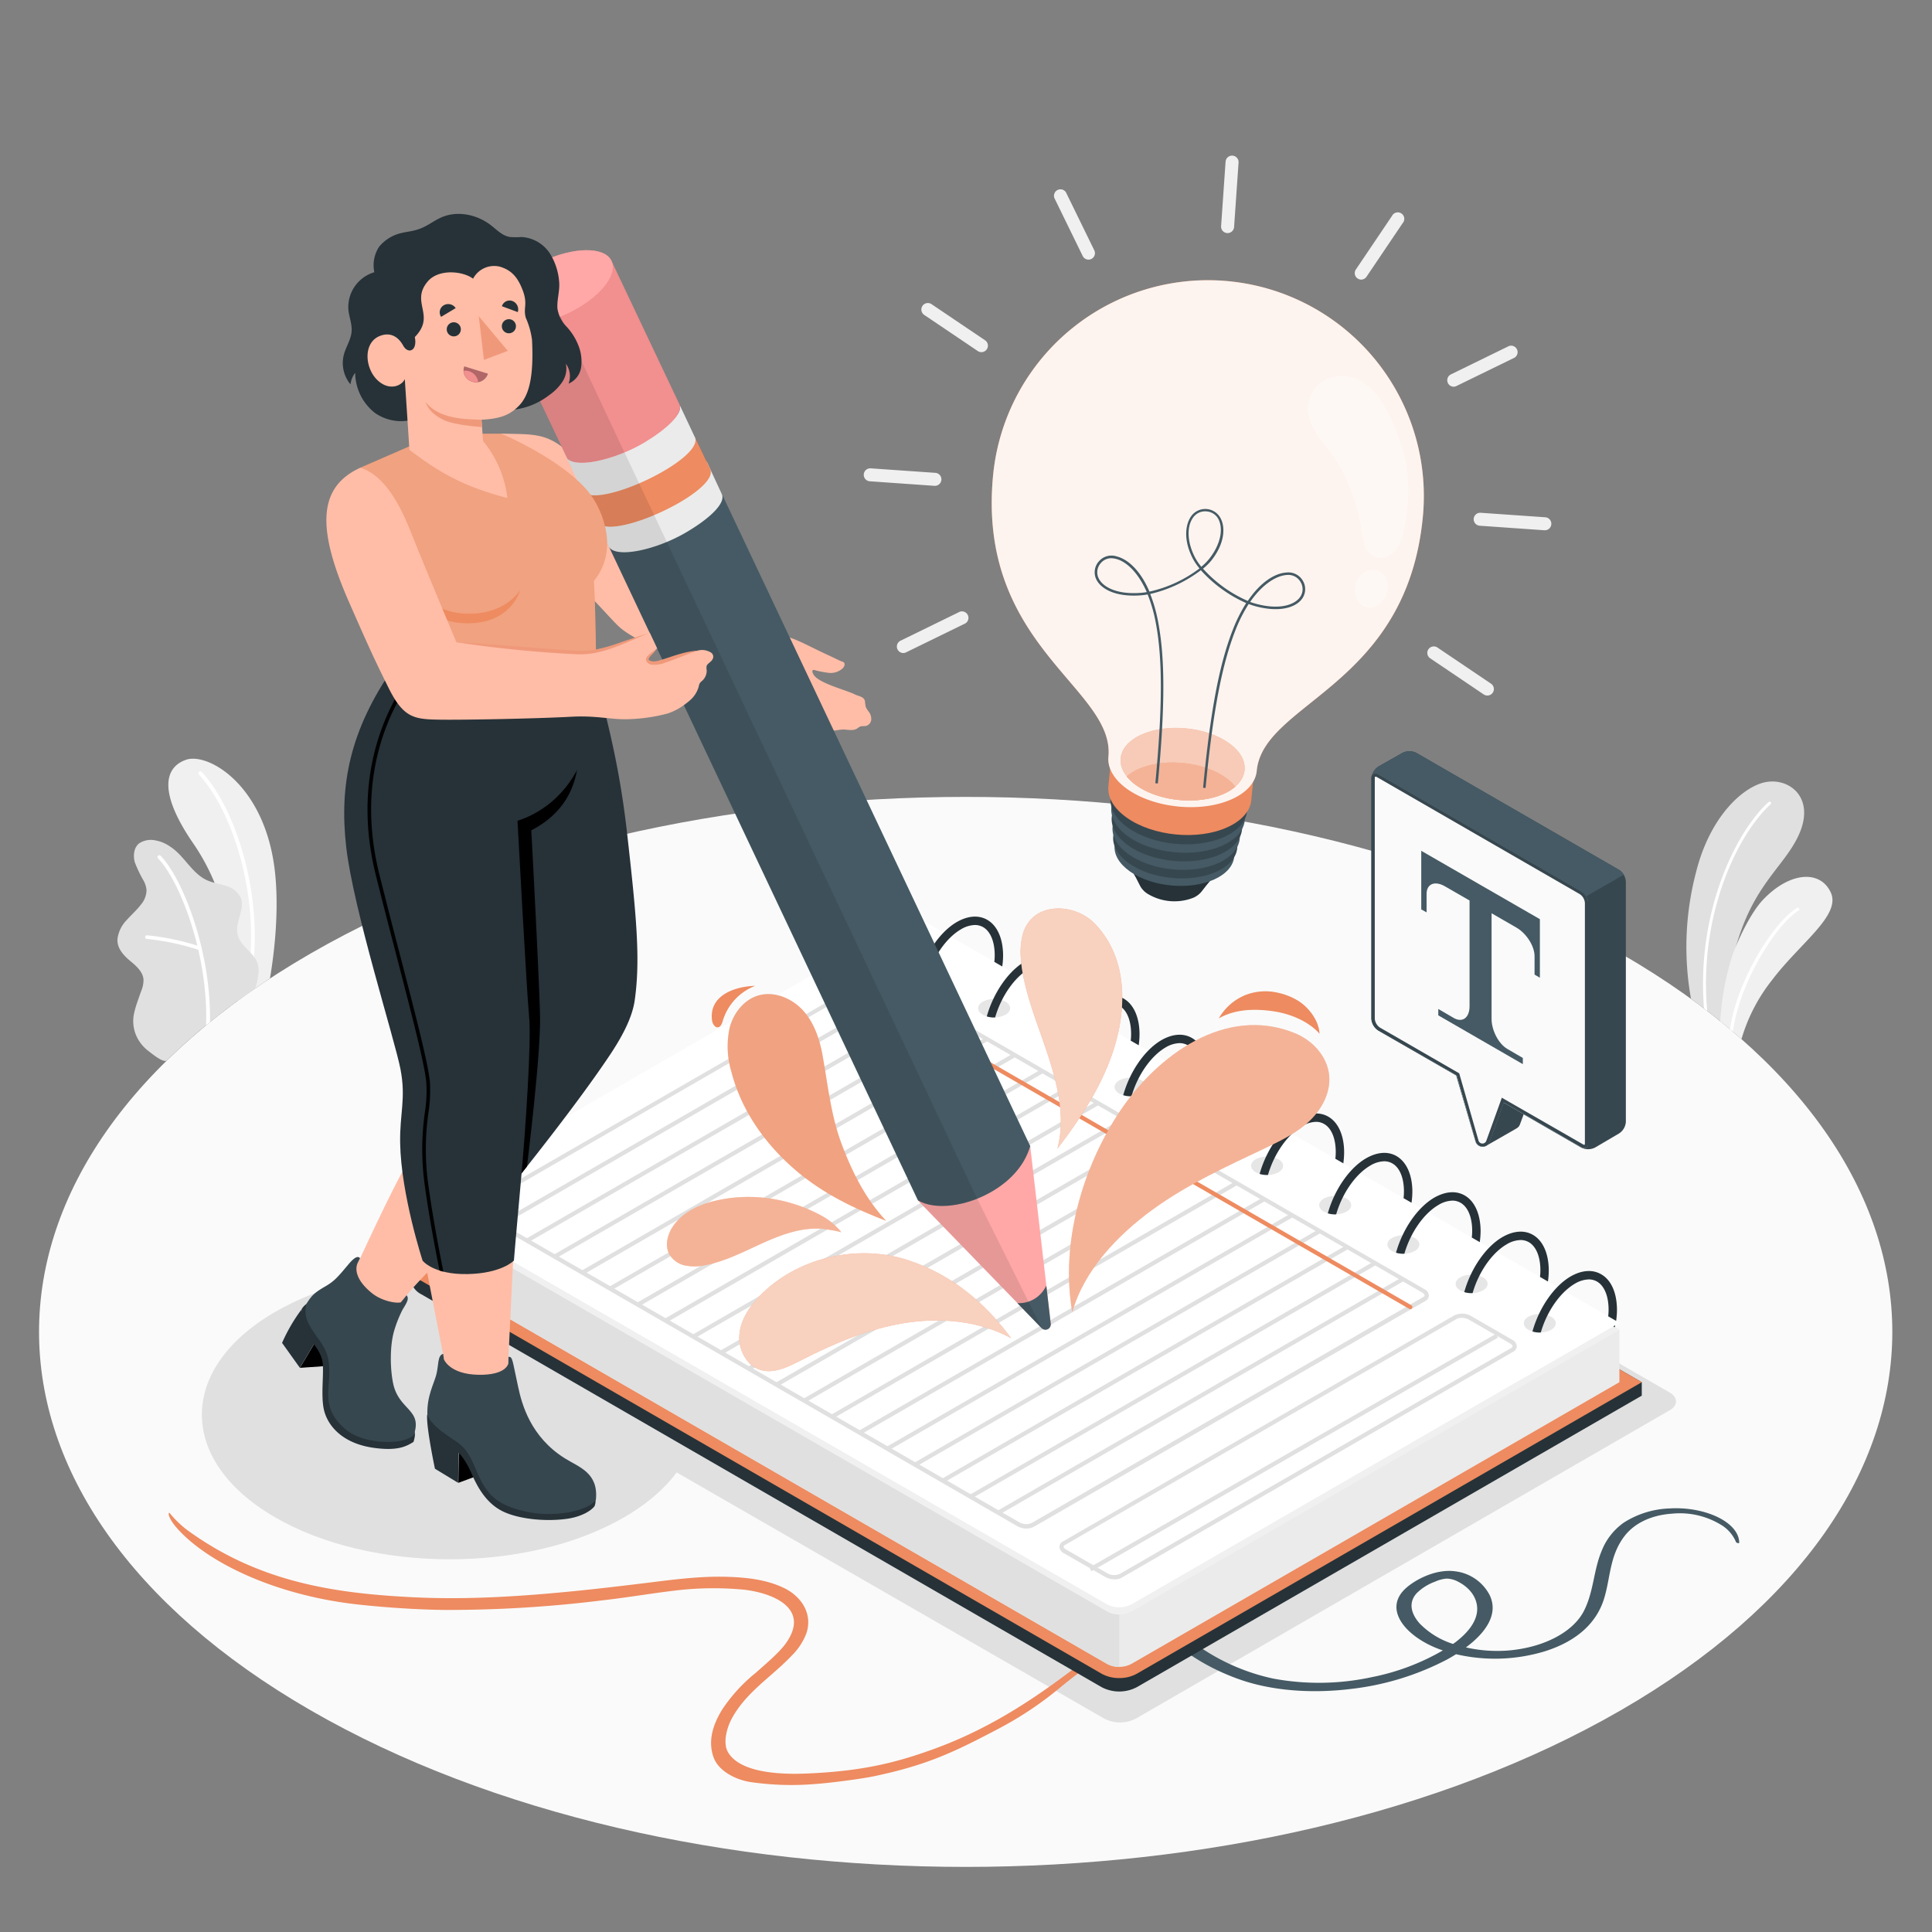 <svg xmlns="http://www.w3.org/2000/svg" viewBox="0 0 500 500"><rect x="0" y="0" width="500" height="500" fill="#808080" stroke="none"/><g id="freepik--Floor--inject-1"><path id="freepik--floor--inject-1" d="M80.34,246.79c-93.65,54.07-93.65,141.74,0,195.81s245.5,54.07,339.15,0,93.66-141.74,0-195.81S174,192.72,80.34,246.79Z" style="fill:#fafafa"></path></g><g id="freepik--Plants--inject-1"><g id="freepik--plants--inject-1"><path d="M456.72,202.46c-5.6,1.21-14.17,8.72-17.81,23.36a76.16,76.16,0,0,0-1.28,32.68c1.13.82,2.24,1.64,3.34,2.48l.86.65q1.73,1.33,3.39,2.67l.8.66c.24-2.89.64-6.47,1.31-10.82.24-1.5.5-2.93.77-4.29,4.13-20,13.15-24.69,17.3-33.51C470.07,206.45,463,201.09,456.72,202.46Z" style="fill:#e0e0e0"></path><path d="M458.21,208.16c-8.75,8-18.63,29-16.38,53.47L441,261c-2-24.45,7.92-45.42,16.69-53.41a.4.4,0,0,1,.57,0A.4.4,0,0,1,458.21,208.16Z" style="fill:#fff"></path><path d="M458.69,253.53a44.75,44.75,0,0,0-8,15.4c-.74-.64-1.48-1.29-2.23-1.92l-.76-.64c-.56-.48-1.12-.95-1.7-1.41l-.8-.66a68.78,68.78,0,0,1,3.12-17c2-5.43,5.14-11.46,7.89-14.38,6.83-7.24,14.77-7.92,17.57-2S465.91,244,458.69,253.53Z" style="fill:#f0f0f0"></path><path d="M465.48,235.65c-5.67,3.44-15.3,18.49-17,31.36l-.76-.64c1.91-13.09,11.49-27.85,17.35-31.41a.4.4,0,1,1,.41.69Z" style="fill:#fff"></path></g><g id="freepik--plants--inject-1"><path d="M69.86,253.24c-1.28.84-2.55,1.69-3.79,2.54q-2.34,1.62-4.58,3.25a79.93,79.93,0,0,0-5.93-30.48,54.81,54.81,0,0,0-5.31-9.93c-9.38-13.48-7.74-20.07-2.07-22s20.57,6.56,23,29.21C72.24,235.84,71,246.58,69.86,253.24Z" style="fill:#f0f0f0"></path><path d="M64.33,255.19h-.07a.51.51,0,0,1-.4-.59c4-20.89-3.32-44.35-12.36-54.12a.5.5,0,0,1,0-.71.51.51,0,0,1,.71,0c9.2,9.94,16.64,33.79,12.61,55A.5.5,0,0,1,64.33,255.19Z" style="fill:#fff"></path><path d="M66.84,252.29a17.73,17.73,0,0,1-.77,3.49q-2.34,1.62-4.58,3.25-3.72,2.72-7.16,5.52l-1,.8q-5.44,4.47-10.19,9.14h0c-1.08.55-3.95-1.92-4.75-2.51a10.1,10.1,0,0,1-3.15-4,9.47,9.47,0,0,1-.55-5.69,23.35,23.35,0,0,1,.87-3c.33-1,.66-1.91,1-2.87a7.25,7.25,0,0,0,.58-2.92c-.16-2-1.85-3.49-3.4-4.77-1.71-1.42-3.47-3.27-3.34-5.67a8.47,8.47,0,0,1,2.36-4.92c1.22-1.39,2.65-2.61,3.76-4.09a5.92,5.92,0,0,0,1.4-3.66,6.19,6.19,0,0,0-.7-2.37,34.12,34.12,0,0,1-2.31-4.8c-.5-1.71-.31-3.79,1.06-4.93a5.5,5.5,0,0,1,4.18-.81,9.48,9.48,0,0,1,3.77,1.54c3.7,2.31,5.65,6.93,9.6,8.76a11.87,11.87,0,0,0,2.08.71c.91.25,1.85.44,2.75.73a6.08,6.08,0,0,1,3.9,3c1.33,3-1.6,6.55-.72,9.75.55,2,2,3.19,3.36,4.64a10,10,0,0,1,.92,1.12,6.79,6.79,0,0,1,.54.85A6,6,0,0,1,66.84,252.29Z" style="fill:#e0e0e0"></path><path d="M54.33,264.55l-1,.8c.66-17.94-6.63-37.19-12.43-43.2a.47.47,0,0,1,0-.67.48.48,0,0,1,.67,0C47.43,227.52,54.73,246.6,54.33,264.55Z" style="fill:#fff"></path><path d="M51.73,245.88a.35.35,0,0,1-.14,0A64.17,64.17,0,0,0,38,243a.47.47,0,0,1-.43-.51.46.46,0,0,1,.52-.43A64.07,64.07,0,0,1,51.92,245a.48.48,0,0,1-.19.92Z" style="fill:#fff"></path></g></g><g id="freepik--Shadows--inject-1"><path id="freepik--Shadow--inject-1" d="M234.18,251.07,96,330.86c-2.22,1.28-2.22,3.36,0,4.65l189.84,109.3a8.92,8.92,0,0,0,8.05,0L432.07,365c2.23-1.28,2.23-3.36,0-4.65L242.23,251.07A8.92,8.92,0,0,0,234.18,251.07Z" style="fill:#e0e0e0"></path><path id="freepik--shadow--inject-1" d="M161.69,339.63c25,14.62,25,38.33,0,52.95s-65.64,14.62-90.68,0-25-38.33,0-52.95S136.65,325,161.69,339.63Z" style="fill:#e0e0e0"></path></g><g id="freepik--Lines--inject-1"><path id="freepik--Line--inject-1" d="M48.27,395.84c18.61,13.64,38.27,16.58,59.38,17.56,14,.64,28-.31,41.88-1.71,6.21-.63,12.4-1.37,18.58-2.13,6.68-.83,13.35-1.69,20.09-1.48,4.92.15,10.17.68,14.77,2.93,4.45,2.17,7.44,6.7,5.7,11.75a16.2,16.2,0,0,1-3.81,5.75c-5.26,5.55-11.76,9.35-15.52,16.34-1.28,2.4-2.3,6.27-.93,8.62,3.36,5.74,15,5.73,20.27,5.52,14.67-.6,23.53-2.88,33.43-6.51,15.21-5.59,27.24-14,38.21-22.47,3.26-2.52,6.72-4.81,10-7.37.55-.44.82.86.42,1.21-5.25,4.63-11.07,8.46-16.41,12.92a91.65,91.65,0,0,1-16.1,10.72c-11.4,6-18.29,9.29-31.89,12.17-3.39.72-11.45,1.76-14.91,2a73.76,73.76,0,0,1-17.32-.48c-3.46-.56-8.16-2.67-9.48-6.5-1.5-4.34,0-8.61,2.35-12.37a42.09,42.09,0,0,1,8.6-9.38c2.24-2,5.91-5.06,7.67-7.46,6.65-9.11-3-13.19-10.8-14.07a83.26,83.26,0,0,0-18.2.29c-6,.73-12.31,1.8-18.28,2.47a323.21,323.21,0,0,1-41.13,2.49c-6.73-.08-15.27-.64-22.14-1.4-22.07-2.42-39.93-11.36-47.41-20.37-.83-1-2.1-3.06-1.46-3.4A27,27,0,0,0,48.27,395.84Z" style="fill:#EE8B60"></path><path id="freepik--line--inject-1" d="M431.92,390.39a23.41,23.41,0,0,0-11.69,3.67,16.21,16.21,0,0,0-5.76,7.4c-2.1,5.08-2,10.41-4.55,15.44s-9.46,9.19-18.82,10.18a36.57,36.57,0,0,1-11.72-.73c5.2-3.87,8.51-8.67,6.13-13.56a11.58,11.58,0,0,0-8.85-6.13c-5-.7-10.2,2.06-12.71,4.26-5.92,5.21-.72,11.92,7.18,15.34.73.32,1.5.6,2.28.87A59.41,59.41,0,0,1,355,434.05a64.67,64.67,0,0,1-25.52.36,53.47,53.47,0,0,1-23.6-11.72c-1.53-1.25-3.08-2.48-4.7-3.69-.62-.46-3.12-.36-2.56.41,4.47,6.18,12.69,12,22.78,15.43,8.54,2.87,18.65,3.43,28.21,2.26a70.94,70.94,0,0,0,24.9-7.63c.79-.43,1.56-.89,2.32-1.36a44.44,44.44,0,0,0,22.89-.73c8.94-2.8,13.53-7.81,15.34-13.42,1.74-5.41,1.41-11.14,5.25-16.27,2.29-3.08,6.42-5.53,12.37-5.95a20.48,20.48,0,0,1,13.15,3.15,9.44,9.44,0,0,1,3.46,4.22c.07.18.82.41.82.11C450,393.81,441,389.79,431.92,390.39Zm-64.3,30c-2.3-2.46-3.32-5.47-1-8.05a12.93,12.93,0,0,1,4.76-3,9,9,0,0,1,3-.8,6.56,6.56,0,0,1,3.05.84c3.49,1.82,5,4.68,4.86,7.34-.16,3-2.39,5.79-5.48,8.18-.24.19-.51.36-.76.55A20.84,20.84,0,0,1,367.62,420.37Z" style="fill:#455a64"></path></g><g id="freepik--Notebook--inject-1"><g id="freepik--notebook--inject-1"><path d="M242.58,252.45,109,322.82l-2.75,4.32v3.48a5,5,0,0,0,2.75,4.32L285.07,436.62a9.79,9.79,0,0,0,9.17,0l130.65-75.43v-3.48Z" style="fill:#263238"></path><path d="M289.66,434.28a9.24,9.24,0,0,1-4.59-1.14L109,331.46a4.77,4.77,0,0,1,0-8.64L236.7,249.06,424.89,357.71,294.24,433.14A9.23,9.23,0,0,1,289.66,434.28Z" style="fill:#EE8B60"></path><path d="M236.7,238.85,110.4,311.77l-1.3,1.81v13.56h0a2.2,2.2,0,0,0,1.3,1.81L286.52,430.63a6.87,6.87,0,0,0,6.27,0L419.1,357.71V344.16Z" style="fill:#ebebeb"></path><path d="M419.11,344.16l-1.58.91L397,356.94l-3.82,2.21L292.8,417.08a6.93,6.93,0,0,1-6.27,0L110.39,315.39c-1.72-1-1.72-2.63,0-3.63l1.68-1L236.7,238.85l180.84,104.4.38.23Z" style="fill:#f0f0f0"></path><path d="M289.65,417.83v13.56a6.22,6.22,0,0,1-3.12-.76L110.39,328.94a2.19,2.19,0,0,1-1.29-1.81V313.58a2.24,2.24,0,0,0,1.29,1.81L286.53,417.08A6.21,6.21,0,0,0,289.65,417.83Z" style="fill:#e0e0e0"></path><path d="M419.11,342.35l-22.75,13.13-3.56,2-100,57.74a6.93,6.93,0,0,1-6.27,0L128.8,324.21c-1.42-.78-2.74-1.55-4-2.29-6.42-3.91-10.28-7.4-12.76-11.13l-.3-.46a2.41,2.41,0,0,1-.4-.94,2.83,2.83,0,0,1,2.21-3.19,58.18,58.18,0,0,0,11.89-4.95l.16-.09L236.7,237Z" style="fill:#fff"></path><path d="M395.56,340.76c-1.61.94-1.61,2.46,0,3.4a6.44,6.44,0,0,0,5.86,0c1.62-.94,1.62-2.46,0-3.4A6.44,6.44,0,0,0,395.56,340.76Z" style="opacity:0.1"></path><path d="M414.38,329.78c-2.23-1.29-5-1.09-7.88.55-4.41,2.56-8.24,8.27-9.9,14.25a5.73,5.73,0,0,0,2.16.26c1.53-5.33,4.92-10.35,8.83-12.63a7.44,7.44,0,0,1,3.59-1.1,4.27,4.27,0,0,1,2.12.55c1.88,1.09,3,3.74,3,7.26a14.5,14.5,0,0,1-.1,1.74l2.05,1.18a19.33,19.33,0,0,0,.22-2.92C418.44,334.6,417,331.27,414.38,329.78Z" style="fill:#263238"></path><path d="M418,343a3.4,3.4,0,0,1-.1.5l-.38-.23Z" style="fill:#263238"></path><path d="M377.92,330.57c-1.61.94-1.61,2.46,0,3.39a6.42,6.42,0,0,0,5.85,0c1.63-.93,1.63-2.45,0-3.39A6.42,6.42,0,0,0,377.92,330.57Z" style="opacity:0.1"></path><path d="M396.74,319.59c-2.24-1.29-5-1.09-7.89.55-4.41,2.56-8.24,8.27-9.9,14.25a5.94,5.94,0,0,0,2.16.26c1.53-5.33,4.92-10.36,8.83-12.63a7.36,7.36,0,0,1,3.59-1.1,4.27,4.27,0,0,1,2.12.55c1.88,1.08,3,3.74,3,7.25a14.5,14.5,0,0,1-.1,1.74l2.05,1.19a19.46,19.46,0,0,0,.22-2.93C400.79,324.41,399.31,321.08,396.74,319.59Z" style="fill:#263238"></path><path d="M360.26,320.38c-1.61.93-1.61,2.45,0,3.39a6.44,6.44,0,0,0,5.86,0c1.62-.94,1.62-2.46,0-3.39A6.44,6.44,0,0,0,360.26,320.38Z" style="opacity:0.1"></path><path d="M379.08,309.39c-2.23-1.29-5-1.08-7.88.55-4.42,2.57-8.24,8.27-9.91,14.26a6.2,6.2,0,0,0,2.16.26c1.54-5.33,4.93-10.36,8.84-12.63a7.35,7.35,0,0,1,3.59-1.11,4.17,4.17,0,0,1,2.12.56c1.88,1.08,3,3.73,3,7.25a14.5,14.5,0,0,1-.1,1.74l2.06,1.19a21,21,0,0,0,.22-2.93C383.14,314.22,381.66,310.88,379.08,309.39Z" style="fill:#263238"></path><path d="M342.61,310.19c-1.61.93-1.61,2.45,0,3.39a6.44,6.44,0,0,0,5.86,0c1.62-.94,1.62-2.46,0-3.39A6.44,6.44,0,0,0,342.61,310.19Z" style="opacity:0.1"></path><path d="M361.43,299.2c-2.23-1.29-5-1.08-7.88.56-4.42,2.56-8.24,8.27-9.91,14.25a6.2,6.2,0,0,0,2.16.26c1.54-5.33,4.93-10.36,8.84-12.63a7.33,7.33,0,0,1,3.59-1.1,4.2,4.2,0,0,1,2.11.55c1.89,1.08,3,3.73,3,7.25a14.5,14.5,0,0,1-.1,1.74l2.06,1.19a21,21,0,0,0,.22-2.93C365.49,304,364,300.7,361.43,299.2Z" style="fill:#263238"></path><path d="M325,300c-1.61.94-1.61,2.46,0,3.4a6.42,6.42,0,0,0,5.85,0c1.63-.94,1.63-2.46,0-3.4A6.5,6.5,0,0,0,325,300Z" style="opacity:0.1"></path><path d="M343.78,289c-2.23-1.29-5-1.08-7.88.55-4.42,2.57-8.24,8.27-9.91,14.26a6.2,6.2,0,0,0,2.16.26c1.54-5.33,4.92-10.36,8.84-12.63a7.35,7.35,0,0,1,3.59-1.11,4.11,4.11,0,0,1,2.11.56c1.89,1.08,3,3.73,3,7.25a14.5,14.5,0,0,1-.1,1.74l2.06,1.19a20.94,20.94,0,0,0,.21-2.93C347.83,293.84,346.36,290.5,343.78,289Z" style="fill:#263238"></path><path d="M307.3,289.8c-1.61.94-1.61,2.46,0,3.4a6.44,6.44,0,0,0,5.86,0c1.62-.94,1.62-2.46,0-3.4A6.44,6.44,0,0,0,307.3,289.8Z" style="opacity:0.1"></path><path d="M326.12,278.82c-2.23-1.29-5-1.09-7.88.55-4.41,2.57-8.24,8.27-9.9,14.25a5.92,5.92,0,0,0,2.15.27c1.54-5.33,4.93-10.36,8.84-12.64a7.44,7.44,0,0,1,3.59-1.1,4.27,4.27,0,0,1,2.12.55c1.88,1.09,3,3.74,3,7.26a14.5,14.5,0,0,1-.1,1.74l2,1.19a19.56,19.56,0,0,0,.22-2.93C330.18,283.64,328.7,280.31,326.12,278.82Z" style="fill:#263238"></path><path d="M289.65,279.61c-1.6.94-1.6,2.46,0,3.4a6.44,6.44,0,0,0,5.86,0c1.62-.94,1.62-2.46,0-3.4A6.44,6.44,0,0,0,289.65,279.61Z" style="opacity:0.1"></path><path d="M308.47,268.63c-2.23-1.29-5-1.09-7.88.55-4.41,2.56-8.24,8.27-9.9,14.25a5.68,5.68,0,0,0,2.15.26c1.54-5.33,4.93-10.35,8.84-12.63a7.47,7.47,0,0,1,3.59-1.1,4.27,4.27,0,0,1,2.12.55c1.88,1.09,3,3.74,3,7.26a14.5,14.5,0,0,1-.1,1.74l2.05,1.19a19.56,19.56,0,0,0,.22-2.93C312.53,273.45,311.05,270.12,308.47,268.63Z" style="fill:#263238"></path><path d="M272,269.42c-1.61.94-1.61,2.46,0,3.4a6.44,6.44,0,0,0,5.86,0c1.62-.94,1.62-2.46,0-3.4A6.44,6.44,0,0,0,272,269.42Z" style="opacity:0.1"></path><path d="M290.82,258.44c-2.23-1.29-5-1.09-7.88.55-4.42,2.56-8.24,8.27-9.91,14.25a5.76,5.76,0,0,0,2.16.26c1.54-5.33,4.92-10.35,8.84-12.63a7.44,7.44,0,0,1,3.59-1.1,4.23,4.23,0,0,1,2.11.55c1.89,1.09,3,3.74,3,7.26a14.5,14.5,0,0,1-.1,1.74l2.06,1.19a21,21,0,0,0,.22-2.93C294.88,263.26,293.4,259.93,290.82,258.44Z" style="fill:#263238"></path><path d="M254.35,259.23c-1.61.93-1.61,2.46,0,3.39a6.44,6.44,0,0,0,5.86,0c1.62-.93,1.62-2.46,0-3.39A6.44,6.44,0,0,0,254.35,259.23Z" style="opacity:0.1"></path><path d="M273.17,248.25c-2.23-1.29-5-1.09-7.88.55-4.42,2.56-8.24,8.27-9.91,14.25a6,6,0,0,0,2.16.26c1.54-5.33,4.93-10.36,8.84-12.63a7.33,7.33,0,0,1,3.59-1.1,4.2,4.2,0,0,1,2.11.55c1.89,1.08,3,3.74,3,7.26a14.34,14.34,0,0,1-.1,1.73l2.06,1.19a20.83,20.83,0,0,0,.22-2.92C277.23,253.07,275.75,249.74,273.17,248.25Z" style="fill:#263238"></path><path d="M236.7,249c-1.61.94-1.61,2.46,0,3.39a6.42,6.42,0,0,0,5.85,0c1.63-.93,1.63-2.45,0-3.39A6.42,6.42,0,0,0,236.7,249Z" style="opacity:0.1"></path><path d="M255.52,238.06c-2.24-1.29-5-1.09-7.88.55-4.42,2.56-8.24,8.27-9.91,14.25a6,6,0,0,0,2.16.26c1.53-5.33,4.92-10.36,8.83-12.63a7.37,7.37,0,0,1,3.6-1.1,4.26,4.26,0,0,1,2.11.55c1.88,1.09,3,3.74,3,7.26a14.34,14.34,0,0,1-.1,1.73l2.05,1.19a19.43,19.43,0,0,0,.22-2.92C259.57,242.88,258.09,239.55,255.52,238.06Z" style="fill:#263238"></path><path d="M288.43,408.73a4.76,4.76,0,0,1-2.36-.6L275.36,402a2,2,0,0,1-1.17-1.68,1.62,1.62,0,0,1,.91-1.4L376.41,340.4a4.68,4.68,0,0,1,4.24.15l10.71,6.19a2,2,0,0,1,1.18,1.68,1.63,1.63,0,0,1-.92,1.4L290.31,408.29A3.76,3.76,0,0,1,288.43,408.73Zm89.85-67.68a2.68,2.68,0,0,0-1.32.3L275.65,399.82c-.14.08-.37.24-.37.45s.17.47.63.74l10.71,6.18a3.59,3.59,0,0,0,3.15.15l101.31-58.47c.13-.08.36-.24.36-.45s-.16-.47-.63-.74L380.1,341.5A3.83,3.83,0,0,0,378.28,341.05Z" style="fill:#e0e0e0"></path><rect x="273.01" y="373.87" width="120.93" height="1.09" transform="matrix(0.87, -0.5, 0.5, 0.87, -142.53, 216.92)" style="fill:#e0e0e0"></rect><path d="M265.66,395.58a4.86,4.86,0,0,1-2.36-.59L123.93,314.52a2,2,0,0,1-1.18-1.68,1.63,1.63,0,0,1,.92-1.4L225,253a4.62,4.62,0,0,1,4.24.16l139.37,80.46a2,2,0,0,1,1.18,1.68,1.63,1.63,0,0,1-.92,1.4L267.54,395.14A3.76,3.76,0,0,1,265.66,395.58Zm-38.81-142a2.75,2.75,0,0,0-1.33.3L124.21,312.39c-.13.08-.36.24-.36.45s.16.47.63.74L263.85,394a3.53,3.53,0,0,0,3.14.15l101.32-58.47c.13-.08.36-.24.36-.45s-.17-.46-.63-.73L228.67,254.07A3.83,3.83,0,0,0,226.85,253.62Z" style="fill:#e0e0e0"></path><rect x="250.24" y="360.72" width="120.93" height="1.09" transform="translate(-139 203.75) rotate(-30)" style="fill:#e0e0e0"></rect><rect x="243.07" y="356.58" width="120.93" height="1.09" transform="translate(-137.89 199.6) rotate(-30)" style="fill:#e0e0e0"></rect><rect x="235.89" y="352.43" width="120.93" height="1.09" transform="translate(-136.78 195.45) rotate(-30)" style="fill:#e0e0e0"></rect><rect x="228.72" y="348.29" width="120.93" height="1.09" transform="translate(-135.67 191.32) rotate(-30)" style="fill:#e0e0e0"></rect><rect x="221.54" y="344.15" width="120.93" height="1.09" transform="translate(-134.55 187.14) rotate(-29.99)" style="fill:#e0e0e0"></rect><rect x="214.36" y="340.01" width="120.93" height="1.09" transform="translate(-133.45 183.03) rotate(-30)" style="fill:#e0e0e0"></rect><rect x="207.19" y="335.86" width="120.93" height="1.09" transform="translate(-132.35 178.91) rotate(-30)" style="fill:#e0e0e0"></rect><rect x="200.01" y="331.72" width="120.93" height="1.09" transform="translate(-131.23 174.75) rotate(-30)" style="fill:#e0e0e0"></rect><rect x="192.84" y="327.58" width="120.93" height="1.09" transform="translate(-130.12 170.61) rotate(-30)" style="fill:#e0e0e0"></rect><rect x="185.66" y="323.43" width="120.93" height="1.09" transform="translate(-129.02 166.48) rotate(-30)" style="fill:#e0e0e0"></rect><rect x="178.49" y="319.29" width="120.93" height="1.09" transform="translate(-127.89 162.29) rotate(-29.99)" style="fill:#e0e0e0"></rect><rect x="171.31" y="315.15" width="120.93" height="1.09" transform="translate(-126.79 158.18) rotate(-30)" style="fill:#e0e0e0"></rect><rect x="164.14" y="311.01" width="120.93" height="1.09" transform="translate(-125.68 154.03) rotate(-30)" style="fill:#e0e0e0"></rect><rect x="156.96" y="306.86" width="120.93" height="1.09" transform="translate(-124.58 149.91) rotate(-30)" style="fill:#e0e0e0"></rect><rect x="149.78" y="302.72" width="120.93" height="1.09" transform="translate(-123.46 145.75) rotate(-30)" style="fill:#e0e0e0"></rect><rect x="142.61" y="298.58" width="120.93" height="1.09" transform="translate(-122.35 141.61) rotate(-30)" style="fill:#e0e0e0"></rect><rect x="135.43" y="294.44" width="120.93" height="1.09" transform="translate(-121.24 137.46) rotate(-30)" style="fill:#e0e0e0"></rect><rect x="128.26" y="290.29" width="120.93" height="1.09" transform="translate(-120.12 133.3) rotate(-29.99)" style="fill:#e0e0e0"></rect><rect x="121.08" y="286.15" width="120.93" height="1.09" transform="translate(-119.02 129.18) rotate(-30)" style="fill:#e0e0e0"></rect><path d="M365,338.82a.57.57,0,0,1-.28-.08L221.39,256a.53.53,0,0,1-.2-.75.54.54,0,0,1,.74-.2L365.26,337.8a.54.54,0,0,1,.2.74A.53.53,0,0,1,365,338.82Z" style="fill:#EE8B60"></path></g></g><g id="freepik--light-bulb--inject-1"><g id="freepik--Bulb--inject-1"><g id="freepik--bulb--inject-1"><g id="freepik--Socket--inject-1"><path d="M295.69,228.59c-3.87-2.73-3.52-6.56.78-8.54a16.41,16.41,0,0,1,14.81,1.36c3.87,2.74,3.51,6.56-.79,8.55A16.42,16.42,0,0,1,295.69,228.59Z" style="fill:#263238"></path><path d="M313.19,227.89l-1.69-.16a5.25,5.25,0,0,0-2-2.35,13.33,13.33,0,0,0-12-1.11,5.31,5.31,0,0,0-2.38,1.95l-1.69-.15,1.66,3.26h0a5.62,5.62,0,0,0,1.76,1.89,13.39,13.39,0,0,0,12,1.11,5.72,5.72,0,0,0,2.07-1.54h0Z" style="fill:#263238"></path><path d="M292.4,225.51c-5.72-4.06-5.18-9.72,1.19-12.63s16.17-2,21.89,2.07,5.17,9.72-1.2,12.63S298.11,229.57,292.4,225.51Z" style="fill:#455a64"></path><path d="M292.18,223.42c-5.92-4.21-5.36-10.07,1.25-13.1s16.77-2.06,22.69,2.15,5.37,10.08-1.24,13.1S298.11,227.64,292.18,223.42Z" style="fill:#37474f"></path><path d="M292.11,221.12c-6.07-4.32-5.5-10.34,1.28-13.44s17.19-2.11,23.27,2.21,5.5,10.33-1.28,13.43S298.19,225.43,292.11,221.12Z" style="fill:#455a64"></path><path d="M292,218.81c-6.22-4.43-5.64-10.59,1.31-13.77s17.62-2.17,23.84,2.26,5.64,10.59-1.3,13.77S298.27,223.23,292,218.81Z" style="fill:#37474f"></path><path d="M292,216.5c-6.37-4.54-5.77-10.85,1.34-14.1s18-2.22,24.42,2.31,5.77,10.85-1.34,14.1S298.35,221,292,216.5Z" style="fill:#455a64"></path><path d="M291.9,214.19c-6.52-4.64-5.91-11.1,1.37-14.43s18.47-2.27,25,2.37,5.91,11.09-1.37,14.43S298.42,218.83,291.9,214.19Z" style="fill:#37474f"></path></g><path d="M324.44,200.77c.25-2.73-1.3-5.63-4.71-8.05-6.83-4.86-18.54-6-26.15-2.48-3.81,1.74-5.88,4.3-6.13,7-.1,1.06-.5,5.22-.6,6.28-.26,2.74,1.29,5.64,4.71,8.06,6.83,4.86,18.54,6,26.16,2.48,3.8-1.74,5.87-4.3,6.12-7C323.94,206,324.34,201.84,324.44,200.77Z" style="fill:#EE8B60"></path><path d="M317.91,72.77A55.87,55.87,0,0,0,257,123.12c-4.19,44.15,31.55,54.94,29.86,72.73-.26,2.84,1.34,5.85,4.88,8.37,7.09,5,19.24,6.19,27.14,2.57,4-1.81,6.09-4.47,6.36-7.3h0c1.69-17.8,38.82-21.68,43-65.83A55.87,55.87,0,0,0,317.91,72.77Z" style="fill:#EE8B60"></path><path d="M317.91,72.77A55.87,55.87,0,0,0,257,123.12c-4.19,44.15,31.55,54.94,29.86,72.73-.26,2.84,1.34,5.85,4.88,8.37,7.09,5,19.24,6.19,27.14,2.57,4-1.81,6.09-4.47,6.36-7.3h0c1.69-17.8,38.82-21.68,43-65.83A55.87,55.87,0,0,0,317.91,72.77Z" style="fill:#fff;mix-blend-mode:screen;opacity:0.9"></path><path d="M294.1,203.24c-5.93-4.21-5.37-10.07,1.24-13.1s16.77-2.06,22.69,2.15,5.37,10.08-1.24,13.11S300,207.46,294.1,203.24Z" style="fill:#EE8B60"></path><path d="M294.1,203.24c-5.93-4.21-5.37-10.07,1.24-13.1s16.77-2.06,22.69,2.15,5.37,10.08-1.24,13.11S300,207.46,294.1,203.24Z" style="fill:#fff;opacity:0.55"></path><path d="M319.7,203.58a12.29,12.29,0,0,1-2.91,1.82c-6.61,3-16.77,2.06-22.69-2.15a12.39,12.39,0,0,1-2.51-2.33,12.1,12.1,0,0,1,2.9-1.82c6.61-3,16.78-2.07,22.7,2.15A12.1,12.1,0,0,1,319.7,203.58Z" style="fill:#EE8B60;opacity:0.25"></path><path d="M319.7,203.58a12.29,12.29,0,0,1-2.91,1.82c-6.61,3-16.77,2.06-22.69-2.15a12.39,12.39,0,0,1-2.51-2.33,12.1,12.1,0,0,1,2.9-1.82c6.61-3,16.78-2.07,22.7,2.15A12.1,12.1,0,0,1,319.7,203.58Z" style="fill:#EE8B60"></path><path d="M319.7,203.58a12.29,12.29,0,0,1-2.91,1.82c-6.61,3-16.77,2.06-22.69-2.15a12.39,12.39,0,0,1-2.51-2.33,12.1,12.1,0,0,1,2.9-1.82c6.61-3,16.78-2.07,22.7,2.15A12.1,12.1,0,0,1,319.7,203.58Z" style="fill:#fff;opacity:0.35"></path><path d="M358.86,106.16c-3-5.61-8-10.44-14.78-8.26a8.6,8.6,0,0,0-2.06,1,8.23,8.23,0,0,0-3.42,7.32c.28,5.46,5.14,9.3,7.74,13.77a48.13,48.13,0,0,1,5.82,15.85,29.52,29.52,0,0,0,1.3,5.94,4.37,4.37,0,0,0,5.36,2.39c2.27-.94,3.65-3.54,4.15-5.63C366,126.1,364.29,116.45,358.86,106.16ZM356,147.54a4.57,4.57,0,0,0-4.8,2.73,6.15,6.15,0,0,0,.11,5,3.58,3.58,0,0,0,4.78,1.57,5.8,5.8,0,0,0,3.1-4.56C359.36,150.27,358.25,148,356,147.54Z" style="fill:#fff;opacity:0.35"></path><path d="M312,203.93l-.64-.06c1.87-19.79,4.2-32.09,7.78-41.11a40,40,0,0,1,3.37-6.69,34.58,34.58,0,0,1-11.73-8.5,34.46,34.46,0,0,1-13.11,6.15,38.51,38.51,0,0,1,2.05,7.2c1.83,9.53,1.8,22.05-.07,41.84l-.65-.06c1.87-19.73,1.9-32.19.09-41.66a38.18,38.18,0,0,0-2.08-7.2,16.29,16.29,0,0,1-1.89.24c-6.57.47-10.16-1.75-11.33-4a4.23,4.23,0,0,1,.57-4.77A4.3,4.3,0,0,1,289,144c2.77.69,6.07,3.46,8.48,9.11a33.56,33.56,0,0,0,12.95-6,15,15,0,0,1-1.64-2.38c-2.59-4.88-2-8.85-.65-10.93a4.48,4.48,0,0,1,7.95.76c1,2.3.78,6.3-2.69,10.61a14.72,14.72,0,0,1-2.06,2,33.62,33.62,0,0,0,11.59,8.35c3.43-5.09,7.19-7.19,10-7.35a4.31,4.31,0,0,1,4.26,2.15,4.24,4.24,0,0,1-.34,4.8c-1.57,2-5.52,3.48-11.88,1.79-.6-.16-1.2-.36-1.81-.59a37.32,37.32,0,0,0-3.39,6.68C316.22,172,313.9,184.2,312,203.93Zm11.51-48.16c.54.2,1.08.37,1.61.51,6.06,1.61,9.76.25,11.2-1.57a3.54,3.54,0,0,0,.27-4.08,3.66,3.66,0,0,0-3.64-1.82C330.43,149,326.85,151,323.54,155.77ZM288.05,144.5a3.5,3.5,0,0,0-3.16,1.23,3.55,3.55,0,0,0-.5,4.06c1.07,2.05,4.46,4.09,10.71,3.65a16.75,16.75,0,0,0,1.68-.21c-2.35-5.35-5.49-8-8-8.6A5.39,5.39,0,0,0,288.05,144.5Zm24.21-12.15a3.79,3.79,0,0,0-3.61,1.78c-1.61,2.42-1.34,6.45.69,10.27a14.09,14.09,0,0,0,1.56,2.28,13.89,13.89,0,0,0,2-2c2.71-3.37,3.73-7.27,2.6-9.95A3.77,3.77,0,0,0,312.26,132.35Z" style="fill:#455a64"></path></g><path d="M317.58,60.32a1.68,1.68,0,0,1-1.56-1.8l1.16-16.68a1.68,1.68,0,1,1,3.36.24l-1.16,16.68A1.69,1.69,0,0,1,317.58,60.32Z" style="fill:#f0f0f0"></path><path d="M352.18,72.36a1.73,1.73,0,0,1-.83-.29,1.67,1.67,0,0,1-.45-2.33l9.35-13.86A1.68,1.68,0,1,1,363,57.76l-9.35,13.86A1.7,1.7,0,0,1,352.18,72.36Z" style="fill:#f0f0f0"></path><path d="M376.12,100.08a1.68,1.68,0,0,1-.62-3.19l15-7.33a1.68,1.68,0,0,1,1.47,3l-15,7.32A1.64,1.64,0,0,1,376.12,100.08Z" style="fill:#f0f0f0"></path><path d="M399.67,137.23,383,136.06a1.68,1.68,0,1,1,.24-3.35l16.68,1.16a1.68,1.68,0,1,1-.24,3.36Z" style="fill:#f0f0f0"></path><path d="M384.81,180a1.71,1.71,0,0,1-.82-.28l-13.86-9.35a1.68,1.68,0,0,1,1.88-2.79l13.86,9.35a1.68,1.68,0,0,1-1.06,3.07Z" style="fill:#f0f0f0"></path><path d="M233.68,169a1.68,1.68,0,0,1-.62-3.19l15-7.33a1.68,1.68,0,1,1,1.47,3l-15,7.33A1.7,1.7,0,0,1,233.68,169Z" style="fill:#f0f0f0"></path><path d="M241.83,125.73l-16.68-1.17a1.68,1.68,0,1,1,.24-3.35l16.68,1.16a1.68,1.68,0,1,1-.24,3.36Z" style="fill:#f0f0f0"></path><path d="M253.87,91.13a1.68,1.68,0,0,1-.82-.28L239.19,81.5a1.68,1.68,0,1,1,1.88-2.79l13.86,9.35a1.68,1.68,0,0,1-1.06,3.07Z" style="fill:#f0f0f0"></path><path d="M281.6,67.19a1.69,1.69,0,0,1-1.4-.94l-7.33-15a1.68,1.68,0,0,1,3-1.47l7.33,15a1.68,1.68,0,0,1-.78,2.25A1.61,1.61,0,0,1,281.6,67.19Z" style="fill:#f0f0f0"></path></g></g><g id="freepik--Character--inject-1"><g id="freepik--character--inject-1"><g id="freepik--Bottom--inject-1"><path d="M106.65,369.56c.73-3.11-2.35-5.07-3.81-6.86-2.25-2.76-3-9.19-2.92-12.47,0-4.1-.47-7,2.08-10.72,3-4.39,7.22-9.52,21.28-22.08L106,300c-3.62,5.68-12.76,25.59-12.76,25.59l-.6,1.23a22.83,22.83,0,0,1-5.46,5.23l-1,.49c-1.65,1.12-5.85,2.32-5.78,6.25s1.6,4.89,3.38,8.1a11.7,11.7,0,0,1,2,7c.06,3.16-.07,6.68-.1,9.51,0,2.38,2.17,5.83,6.75,7.38C99.14,373.08,105.93,372.61,106.65,369.56Z" style="fill:#ffbda7"></path><path d="M78,338.93a44.15,44.15,0,0,0-5,8.61l4.6,6.44,3.86-6.5A23.37,23.37,0,0,1,78,338.93Z" style="fill:#263238"></path><path d="M77.62,354l6.32-.44a5.34,5.34,0,0,0-.63-3.89,7.83,7.83,0,0,0-1.83-2.17Z"></path><path d="M79.29,337.47a4.68,4.68,0,0,0-1.22,1.32,11.6,11.6,0,0,0,1.36,6.63c1.31,2,3.45,4,4,6.82s-.58,9.21.53,13.1,4.87,8.35,13.06,9.4c5.85.75,8.06-.36,10-1.58.71-2.53.64-3.19-2.56-5.32S79.29,337.47,79.29,337.47Z" style="fill:#263238"></path><path d="M90.2,327.19c-2.63,3.12-3.57,4.32-6,5.72-2.93,1.7-3.53,2.38-4.93,4.56-.59,3.38.09,4.77,3.19,9.09,2.13,2.95,2.82,4.89,2.76,8.95-.07,4.91-1.74,9.39,4.24,14.41,4.66,3.92,14.86,4.18,17.62,1.46,2.37-6.7-3.93-6.35-5.36-13.46-.79-3.93-.86-9.87.37-13.8a32.29,32.29,0,0,1,2.07-5.14c1-1.67,1.85-2.89,1.06-3.76l-1.49,1.83c-1.48.32-5.07-.45-7.44-2.36-5.7-4.58-3.71-7.84-3.71-7.84l.6-1.23C92.62,324.93,91.69,325.42,90.2,327.19Z" style="fill:#37474f"></path><path d="M153.58,170.73c1.44,9.68,6.1,21.82,8.69,44.73,2.43,21.5,3.51,32.71,2,43.39-.54,3.81-2.51,8.27-6.25,13.91-11.73,17.65-34.81,45.44-34.81,45.44s-5.24-.09-11.58-5.14a17.64,17.64,0,0,1-6.39-12.1s.61-4,10.29-20.3a86,86,0,0,0,10.92-33.87l-6.31-69C135.14,179.11,146.57,176.36,153.58,170.73Z" style="fill:#263238"></path><path d="M111.6,313.06a17.64,17.64,0,0,1-6.39-12.1s.61-4,10.29-20.3a86,86,0,0,0,10.92-33.87L121.59,194c11.76-1.82,28.16-1.67,28.16-1.67.31,7.56-1.36,16.92-12.25,22.56,0,0,2,37.16,2.26,48,.19,8.3-2.22,29.42-3.38,39-7.33,9.28-13.2,16.35-13.2,16.35S117.94,318.11,111.6,313.06Z"></path><path d="M131.52,352.82l.07-1.67,1.64-33.94-23.88,6,5.31,27.21.18,1.41s.25,6.92,10.92,7.31C131.22,359.31,131.52,352.82,131.52,352.82Z" style="fill:#ffbda7"></path><polygon points="118.62 383.76 126.91 380.69 127.17 372.81 118.74 375.99 118.62 383.76"></polygon><path d="M110.56,366.1c-.34,2.9,2,14,2,14l6,3.65.12-7.77s1.67,1.43,3.44,5.54c1.67,3.88,4,7.61,7.9,9.57s10.75,2.77,16.53,2c4.11-.53,6.64-2.29,7.33-3.33a3.75,3.75,0,0,0,.24-1.65Z" style="fill:#263238"></path><path d="M131.59,351.15c1.14-.09,1,1,2.45,7.5,1,4.87,3.33,13.26,12.18,18.79,3.65,2.28,8.7,3.72,8,10.69-2.53,3.39-11.35,4.28-16.63,3.35-10.67-1.88-12.26-6.09-14.93-12.37-2.13-5-4-5.56-6.86-7.58-1.89-1.33-4.45-3.25-5.2-5.43-.14-4.78,1.67-7.9,2.31-10.31s.26-5.06,1.79-5.41l.18,1.41s1.43,3.84,8.85,4,7.83-2.95,7.83-2.95Z" style="fill:#37474f"></path><path d="M153.58,170.73s1.91,12.5-2.16,23.89c-3.54,9.9-10.34,15.48-17.49,17.8,0,0,2.38,44.45,3,50.64s-.84,28.61-2.19,43.37S133,326.24,133,326.24s-3.15,3.32-12,3.49-11.63-3.47-11.63-3.47-5.58-17.06-5.81-30.45c-.14-7.67,1.55-11.48.09-19.09S91.42,235.25,89.6,219.2s.91-30.16,12.33-46.6C114.22,180.62,142.39,178.61,153.58,170.73Z" style="fill:#263238"></path><path d="M107,175.08c-6.19,8.54-15.11,26.16-8.78,51.38q2.7,10.77,5.33,20.79c4.07,15.68,7.28,28.07,7.71,32.79a37.63,37.63,0,0,1-.39,8,66.61,66.61,0,0,0,0,18.75c1.11,8.08,2.72,16.56,3.88,22.31-.37-.1-.72-.2-1-.31-1.16-5.74-2.71-14-3.8-21.87a67.45,67.45,0,0,1,0-19,36.53,36.53,0,0,0,.38-7.78c-.42-4.65-3.63-17-7.68-32.64-1.74-6.7-3.54-13.63-5.34-20.8-6.37-25.41,2.52-43.23,8.8-52C106.35,174.84,106.65,175,107,175.08Z"></path></g><g id="freepik--Top--inject-1"><path d="M193.08,161.79c3.64,2.26,6.55,2,9.44,2.68,3.67.85,6.56,2.66,11.53,4.95.86.39,1.7.8,2.55,1.2a10,10,0,0,0,1.25.56c.4.13.74.26.73.8a1.59,1.59,0,0,1-.51,1,4.6,4.6,0,0,1-3.52,1.16,22.89,22.89,0,0,1-3.74-.73c-.95-.21-.5.8-.22,1.25,1.39,2.2,8.39,3.91,10.67,5.06,1,.52,2.41.51,2.61,1.88a7.67,7.67,0,0,0,.2,1.37,6,6,0,0,0,.78,1.24,3.09,3.09,0,0,1,.63,2,1.86,1.86,0,0,1-1.25,1.63c-.56.15-1.18,0-1.7.22a6.11,6.11,0,0,0-.67.46c-1,.67-2.32.32-3.53.28-1,0-2,.29-3,.3A20.74,20.74,0,0,1,212,189a39.54,39.54,0,0,1-7.36-2,26.21,26.21,0,0,1-8.31-5.84,16.92,16.92,0,0,0-6.89-4.86c-4.49-2-21.81-8.65-27.92-13.05-2.22-1.6-3.33-3.32-10.4-10.59-10.5-10.79-13.79-15.27-13.79-15.27l-7.58-25.18c8.73.27,12.52-.46,19.08,6.62,9.19,9.91,23,27,23,27S190,159.88,193.08,161.79Z" style="fill:#ffbda7"></path><path d="M207.87,174c-3.36,2.41-8.69,1.08-10.9-.22,0,0,2.92,2.73,5.74,2.73C205.81,176.5,207,175.42,207.87,174Z" style="fill:#f0997a"></path><path d="M237.54,310.66l32,33a1.39,1.39,0,0,0,2.39-1.13l-5.32-46Z" style="fill:#ffa8a7"></path><path d="M271.93,342.57a1.39,1.39,0,0,1-2.39,1.13l-6.25-6.45h0a7.75,7.75,0,0,0,7.11-3.83l.39-.68Z" style="fill:#455a64"></path><path d="M175.79,104.53l1.82,3.85,2.21,4.64,86.8,183.59c-1.43,5-5.17,8.92-9.59,11.57-6.72,4.05-15,5.14-19.47,2.47l-86.74-183.5-4.2-8.88C149.66,123.87,178.76,110.19,175.79,104.53Z" style="fill:#455a64"></path><path d="M182.77,119.16l4,8.6c1.25,2.46-3.31,6.56-9.17,10-7.79,4.59-18.42,6.89-20.09,3.64l-3-6.33-1-2.29c1.68,3.25,12.31,1,20.09-3.63,5.62-3.31,10-7.26,9.25-9.72v0A.63.63,0,0,0,182.77,119.16Z" style="fill:#ebebeb"></path><path d="M183.76,121.32c2.93,5.69-26.31,19.33-29.24,13.63l-4.08-8.59c2.93,5.69,32.16-8,29.23-13.64Z" style="fill:#EE8B60"></path><path d="M175.79,104.53l4,8.49c2.92,5.57-25.18,19-29,14.13a1.21,1.21,0,0,1-.21-.3l-4-8.58C149.66,123.87,178.76,110.19,175.79,104.53Z" style="fill:#ebebeb"></path><path d="M150.82,127.15l-4.2-8.88c1.37,2.53,8.24,1.67,15-1.19l91.31,193.21,16.65,33.41-32-33h0Z" style="opacity:0.1"></path><path d="M129.23,81.52c0-.09-.12-.18-.17-.28-1.75-3.74,3.36-9.84,11.42-13.62s16-3.82,17.77-.1h0l17.53,37c1.27,2.42-3.22,6.51-9,10-7.77,4.62-18.42,7-20.15,3.78,0,0,0,0,0,0L129.47,82.09c-.08-.16-.15-.32-.22-.49S129.24,81.55,129.23,81.52Z" style="fill:#f28f8f"></path><path d="M138.77,68.48l22.82,48.6c-6.68,2.78-13.6,3.73-15,1.19,0,0,0,0,0,0L129.47,82.09c-.08-.16-.15-.32-.22-.49s0,0,0-.08-.12-.18-.17-.28C127.43,77.78,131.72,72.28,138.77,68.48Z" style="opacity:0.1"></path><path d="M129.06,81.24c1.76,3.74,9.71,3.7,17.78-.08S160,71.27,158.26,67.53s-9.72-3.7-17.78.09S127.31,77.5,129.06,81.24Z" style="fill:#ffa8a7"></path><path d="M90.21,151.27s4.71-2.28,6-12.51c.58-4.65-1-10.71-3-17.7l13.37-5.82s4.42-1.22,14.17-3l9,0s16.3,6.88,22.93,15.57c3.61,4.74,7.36,14.85,1,22.53.49,6.88.58,20.9.58,20.9s-3.74,6.78-21.71,8.83c-25.78,3-33-6.45-33-6.45C99.12,166.27,92.93,158.36,90.21,151.27Z" style="fill:#EE8B60"></path><path d="M90.21,151.27s4.71-2.28,6-12.51c.58-4.65-1-10.71-3-17.7l13.37-5.82s4.42-1.22,14.17-3l9,0s16.3,6.88,22.93,15.57c3.61,4.74,7.36,14.85,1,22.53.49,6.88.58,20.9.58,20.9s-3.74,6.78-21.71,8.83c-25.78,3-33-6.45-33-6.45C99.12,166.27,92.93,158.36,90.21,151.27Z" style="fill:#fff;opacity:0.2"></path><path d="M134.58,152.77s-3.73,6.3-13.7,6.06-12.95-7.32-12.95-7.32.77,9.55,12.69,9.79C132.36,161.53,134.58,152.77,134.58,152.77Z" style="fill:#EE8B60"></path><g id="freepik--Head--inject-1"><path d="M98.13,63.84a10.5,10.5,0,0,1,5.53-3.48c2.08-.51,3.35-.48,5.33-1.29s3.5-2.08,5.38-2.87c4.13-1.74,9.1-.66,12.65,2.07,1.57,1.21,3,2.78,5,3.07a19.15,19.15,0,0,0,2.93,0,9.39,9.39,0,0,1,7.59,4.63,16.1,16.1,0,0,1,2.16,6.86c.24,2.39-.59,4.62-.44,7a8.56,8.56,0,0,0,2.26,4.6,15.27,15.27,0,0,1,3.32,5.38,11,11,0,0,1,.53,5.37,5.43,5.43,0,0,1-3.22,4.1,5.51,5.51,0,0,0-.7-5.15,6.24,6.24,0,0,1-.93,4.72,13.05,13.05,0,0,1-3.48,3.47,18.25,18.25,0,0,1-10.43,3.8c-4,0-8-1.35-11.88-.32a32.41,32.41,0,0,0-3.17,1.15,28.3,28.3,0,0,1-5.57,1.5c-1.82.3-3.67.16-5.47.42a11.85,11.85,0,0,1-8.48-2,13.32,13.32,0,0,1-5.12-10.39,6.08,6.08,0,0,0-1.21,3A8.64,8.64,0,0,1,89,91.76c.55-2.07,1.87-3.92,2-6.05.13-1.85-.63-3.63-.83-5.47a9.42,9.42,0,0,1,6.71-9.79A8.68,8.68,0,0,1,98.13,63.84Z" style="fill:#263238"></path><path d="M98.18,87c2.52-1.06,4.71-.18,6.17,2.45,1.26,2.29,3.74,1.38,3-2.22,5.55-5.66-1.24-8.92,3.32-14.36,2.84-3.39,9.17-2.72,11.76-.74a6.17,6.17,0,0,1,7-3.1c2.68.84,4.41,2.36,5.81,6,1.45,3.78.1,4.55.84,7.23A20.17,20.17,0,0,1,137.69,88c.64,12.65-1.88,15.93-4.61,18.11-1.87,1.49-4.29,2.33-8.46,2.51l.39,5.51a28.41,28.41,0,0,1,6.3,14.75c-12-3.08-18.3-7.15-25.35-12.46l-1.2-18.34h0c-.54,1.46-3.43,3.14-6.47.82C94.45,96,93.73,88.88,98.18,87Z" style="fill:#ffbda7"></path><path d="M134,80.77l-4.11-1.52a2.09,2.09,0,0,1,2.74-1.34A2.32,2.32,0,0,1,134,80.77Z" style="fill:#263238"></path><path d="M117.93,79.74,114.16,82a2.1,2.1,0,0,1,.69-3A2.31,2.31,0,0,1,117.93,79.74Z" style="fill:#263238"></path><path d="M120.16,94.81l6.13,1.9a3.22,3.22,0,0,1-4.31,2A3,3,0,0,1,120.16,94.81Z" style="fill:#b16668"></path><path d="M123.75,98.88a3.36,3.36,0,0,0-3.42-2.95,1.55,1.55,0,0,0-.31,0,2.82,2.82,0,0,0,2,2.75A3.63,3.63,0,0,0,123.75,98.88Z" style="fill:#f28f8f"></path><polygon points="123.9 81.83 125.24 93.14 131.43 90.81 123.9 81.83" style="fill:#f0997a"></polygon><circle cx="117.44" cy="85.23" r="1.83" style="fill:#263238"></circle><circle cx="131.7" cy="84.43" r="1.83" style="fill:#263238"></circle><path d="M124.62,108.61c-4.07-.11-11-.11-14.46-4.56,0,0,.53,2.7,4.73,4.68,3,1.39,9.85,1.79,9.85,1.79Z" style="fill:#f0997a"></path></g><path d="M184.39,170.64c-.36.7-1.21,1-1.5,1.66a2.69,2.69,0,0,0,0,1.1,3.53,3.53,0,0,1-1.1,2.73,3.5,3.5,0,0,0-.67.66,2.92,2.92,0,0,0-.3.92,7.33,7.33,0,0,1-2.33,3.6c-.47.4-1,.8-1.48,1.16a15.53,15.53,0,0,1-4.24,2.19,44.28,44.28,0,0,1-11.13,1.48c-4,0-7.67-1-13.94-.64-9.16.49-28.23.86-34.48.74s-8.94-.64-12.77-8.44c-3.07-6.23-4.05-8.13-10.23-22.22-8.12-18.58-8.1-29.43,3-34.52,6,1.77,10.1,9,13.14,16.73,3.55,8.92,11.75,28.4,11.75,28.4s28.25,2.92,33.16,2.69c4.61-.23,8.82-2.21,13.11-3.7,1.28-.45,2.5-1,3.76-1.45l1.88,4a6.48,6.48,0,0,1-1.18,1.28c-.56.48-1.88,1.49-1,2.23s2.37.35,3.78-.08c.91-.28,1.74-.62,2.27-.79a46.17,46.17,0,0,1,6.66-2,4.38,4.38,0,0,1,3.35.45A1.28,1.28,0,0,1,184.39,170.64Z" style="fill:#ffbda7"></path><path d="M170,167.73a7.3,7.3,0,0,1-1.39,1.78c-.51.49-1,1.2-.56,1.38,1,.66,2.69,0,3.84-.35,2.83-.91,5.68-2,8.67-2.14-2.84.91-5.53,2.15-8.37,3.09a7.84,7.84,0,0,1-3.47.54c-1-.08-2-1.06-1.29-2.05s1.82-1.34,2.57-2.25Z" style="fill:#f0997a"></path><path d="M118.09,166.19c8.36.44,17.09,1.25,25.42,1.83,2.12.16,4.23.33,6.34.4,4.22.18,8.27-1.3,12.22-2.67l6.05-2c-5.9,2.36-11.77,5.69-18.29,5.6a309.73,309.73,0,0,1-31.74-3.14Z" style="fill:#f0997a"></path></g></g></g><g id="freepik--Shapes--inject-1"><g id="freepik--abstract-forms--inject-1"><path d="M261.69,346.33c-8.37-4.56-18.39-5.43-27.79-3.89s-18.28,5.34-26.75,9.69c-3.28,1.69-7,3.51-10.49,2.37s-5.65-5.31-5.32-9.09,2.53-7.16,5.15-9.9c9.61-10.05,25.41-13.73,38.61-9.35,11.64,3.85,20.21,11.47,26.59,20.17" style="fill:#EE8B60"></path><path d="M261.69,346.33c-8.37-4.56-18.39-5.43-27.79-3.89s-18.28,5.34-26.75,9.69c-3.28,1.69-7,3.51-10.49,2.37s-5.65-5.31-5.32-9.09,2.53-7.16,5.15-9.9c9.61-10.05,25.41-13.73,38.61-9.35,11.64,3.85,20.21,11.47,26.59,20.17" style="fill:#fff;opacity:0.6"></path><path d="M207.06,318.38a22.15,22.15,0,0,1,5.51-.39c.84.05,1.64.23,2.48.35a17,17,0,0,1,2.64.57,6.64,6.64,0,0,0-1.12-1.31,16.66,16.66,0,0,0-4.14-3.08,40,40,0,0,0-15.78-4.64,37.86,37.86,0,0,0-10.93.74c-4.73,1-9.58,3.24-12,7.47-1.11,2-1.58,4.48-.52,6.48a6.21,6.21,0,0,0,4.16,2.95,12.71,12.71,0,0,0,5.21-.1c4.28-.83,8.28-2.68,12.23-4.52S202.78,319.21,207.06,318.38Z" style="fill:#EE8B60"></path><path d="M207.06,318.38a22.15,22.15,0,0,1,5.51-.39c.84.05,1.64.23,2.48.35a17,17,0,0,1,2.64.57,6.64,6.64,0,0,0-1.12-1.31,16.66,16.66,0,0,0-4.14-3.08,40,40,0,0,0-15.78-4.64,37.86,37.86,0,0,0-10.93.74c-4.73,1-9.58,3.24-12,7.47-1.11,2-1.58,4.48-.52,6.48a6.21,6.21,0,0,0,4.16,2.95,12.71,12.71,0,0,0,5.21-.1c4.28-.83,8.28-2.68,12.23-4.52S202.78,319.21,207.06,318.38Z" style="fill:#fff;opacity:0.35"></path><path d="M204.11,301.25c7.44,6.91,15.91,11.11,25.23,14.7-5.35-5.68-8.8-12.62-11.52-19.86s-3.54-15-4.88-22.63c-.75-4.31-2.15-8.65-5.07-11.9s-7.61-5.18-11.78-3.88c-3.65,1.15-6.27,4.57-7.25,8.27a22.73,22.73,0,0,0,.42,11.34C191.64,286.61,197.07,294.7,204.11,301.25Z" style="fill:#EE8B60"></path><g style="opacity:0.2"><path d="M204.11,301.25c7.44,6.91,15.91,11.11,25.23,14.7-5.35-5.68-8.8-12.62-11.52-19.86s-3.54-15-4.88-22.63c-.75-4.31-2.15-8.65-5.07-11.9s-7.61-5.18-11.78-3.88c-3.65,1.15-6.27,4.57-7.25,8.27a22.73,22.73,0,0,0,.42,11.34C191.64,286.61,197.07,294.7,204.11,301.25Z" style="fill:#fff"></path></g><path d="M195.45,255.14a14,14,0,0,0-8.38,9c-.21.73-.52,1.62-1.27,1.73s-1.4-.9-1.52-1.76C183.38,257.4,190.57,255.24,195.45,255.14Z" style="fill:#EE8B60"></path><path d="M298.23,313.09c-8.92,6.51-17.65,15.56-20.73,26.49-3.09-17.75,2.55-37.37,12.43-52.13,9.52-14.23,27.2-27.39,45.17-20.07,4.58,1.86,8.44,6,8.89,11,.4,4.36-1.87,8.61-5,11.63s-7.15,5-11.09,6.9C317.71,301.76,307.34,306.43,298.23,313.09Z" style="fill:#EE8B60"></path><path d="M298.23,313.09c-8.92,6.51-17.65,15.56-20.73,26.49-3.09-17.75,2.55-37.37,12.43-52.13,9.52-14.23,27.2-27.39,45.17-20.07,4.58,1.86,8.44,6,8.89,11,.4,4.36-1.87,8.61-5,11.63s-7.15,5-11.09,6.9C317.71,301.76,307.34,306.43,298.23,313.09Z" style="fill:#fff;opacity:0.35"></path><path d="M264.18,247.84c.45,7.52,4.06,16.51,6.05,22.34,3,8.75,5.8,18.18,3.41,27.12,6.32-8.15,12.31-17.46,15.11-27.46,2.93-10.51,2.6-22.49-5.42-30.81-5.23-5.42-16.09-5.82-18.59,2.6A18.3,18.3,0,0,0,264.18,247.84Z" style="fill:#EE8B60"></path><path d="M264.18,247.84c.45,7.52,4.06,16.51,6.05,22.34,3,8.75,5.8,18.18,3.41,27.12,6.32-8.15,12.31-17.46,15.11-27.46,2.93-10.51,2.6-22.49-5.42-30.81-5.23-5.42-16.09-5.82-18.59,2.6A18.3,18.3,0,0,0,264.18,247.84Z" style="fill:#fff;opacity:0.6"></path><path d="M330.2,256.81a14.22,14.22,0,0,0-8,.75,14,14,0,0,0-6.77,6c2.69-1.54,6.91-2.87,13.92-1.87,6.72.95,10.72,4.12,12.14,5.85-.12-3.35-2.79-6.9-5.66-8.62A17.11,17.11,0,0,0,330.2,256.81Z" style="fill:#EE8B60"></path></g></g><g id="freepik--text-icon--inject-1"><g id="freepik--speech-bubble--inject-1"><g id="freepik--speech-bubble--inject-1"><path d="M382.31,277l1.66-5.9c-.73-3.38,13.07,4.59,13.8,8l-4.45,12a1.9,1.9,0,0,1-.75.87c-1,.6-7.56,4.34-7.88,4.53a1.93,1.93,0,0,1-2.84-1.05l-5.76-19.76C375.73,274,378.91,275.07,382.31,277Z" style="fill:#37474f"></path><path d="M366.55,194.84,419,225.11a3.9,3.9,0,0,1,1.77,3.07v62.17a3.86,3.86,0,0,1-1.78,3L412.77,297a4,4,0,0,1-3.56,0l-52.47-30.27a3.9,3.9,0,0,1-1.77-3.07V201.42a3.9,3.9,0,0,1,1.78-3.06l6.24-3.54A4,4,0,0,1,366.55,194.84Z" style="fill:#37474f"></path><path d="M356.74,200.39l52.47,30.27a3.93,3.93,0,0,1,1.78,3.07v62.18c0,1.13-.8,1.59-1.78,1l-20.08-11.58-3.69,10.23a1.92,1.92,0,0,1-3.59-.18L377,278.32l-20.21-11.66a3.9,3.9,0,0,1-1.77-3.07V201.42C355,200.29,355.76,199.83,356.74,200.39Z" style="fill:#fafafa"></path><path d="M356,201a.78.78,0,0,1,.36.12l52.47,30.27a3,3,0,0,1,1.34,2.32v62.18c0,.27-.07.38-.12.4a.73.73,0,0,1-.36-.13L389.56,284.6l-.89-.52-.35,1-3.68,10.2a1.06,1.06,0,0,1-2-.09l-4.9-17.08-.1-.34-.3-.17-20.21-11.66a3.06,3.06,0,0,1-1.34-2.32V201.42c0-.27.07-.39.09-.4h0m0-.87c-.58,0-1,.47-1,1.27v62.17a3.9,3.9,0,0,0,1.77,3.07L377,278.32l4.9,17.08a1.89,1.89,0,0,0,1.84,1.33,1.87,1.87,0,0,0,1.75-1.15l3.69-10.23,20.08,11.58a1.69,1.69,0,0,0,.79.24c.59,0,1-.46,1-1.26V233.73a3.93,3.93,0,0,0-1.78-3.07l-52.47-30.27a1.62,1.62,0,0,0-.79-.24Z" style="fill:#37474f"></path><path d="M355,201.1c.14-.9.87-1.22,1.76-.71l52.46,30.27a3.65,3.65,0,0,1,1.25,1.33l9.78-5.62A3.55,3.55,0,0,0,419,225.1l-52.47-30.27a4,4,0,0,0-3.56,0l-6.24,3.54A4,4,0,0,0,355,201.1Z" style="fill:#455a64"></path></g><path d="M367.82,220.19v15.16l1.38.77v-4.78c0-2.58,2.1-3.46,4.68-2l6.44,3.71v27.35c0,3-1.83,4.35-4.09,3.05l-4-2.33v1.65l21.88,12.63V273.8l-4-2.33c-2.26-1.3-4.09-4.78-4.09-7.77V236.35l6.44,3.72c2.59,1.49,4.68,4.79,4.68,7.37v4.78l1.38.82V237.88Z" style="fill:#455a64"></path></g></g></svg>
